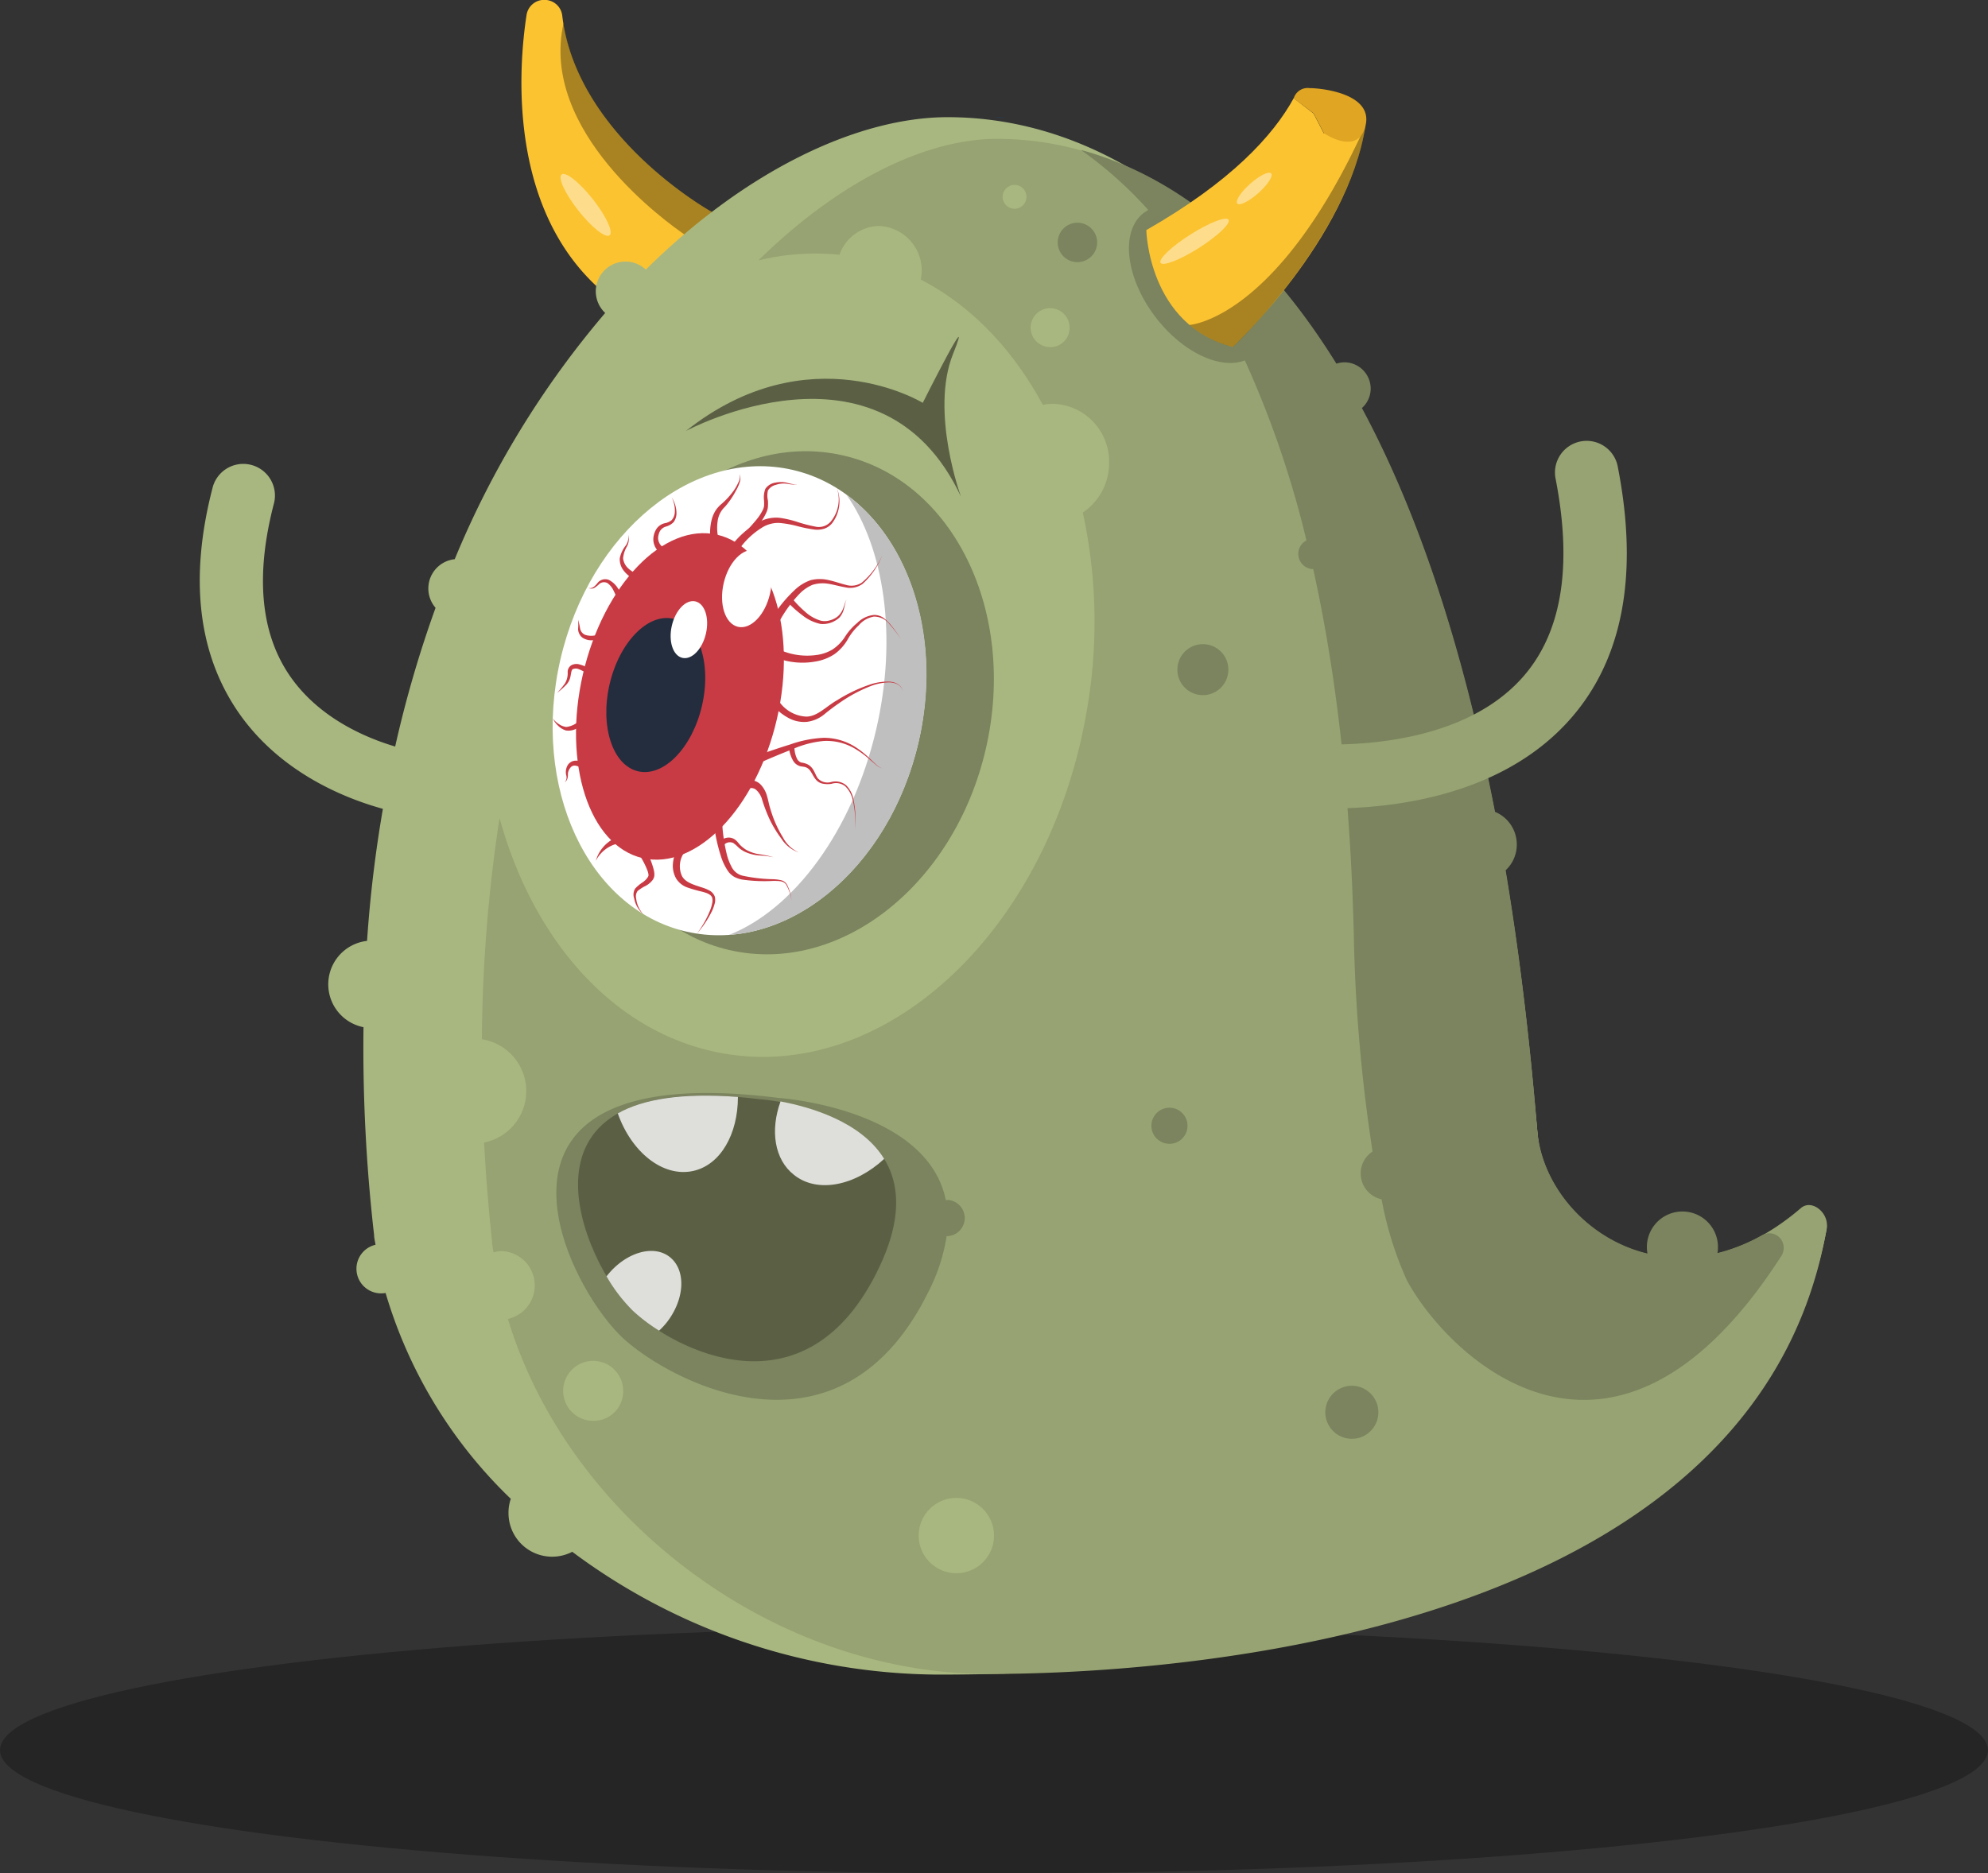 <svg xmlns="http://www.w3.org/2000/svg" viewBox="0 0 251.03 236.62"><rect x="0" y="0" width="251.03" height="236.62" fill="#333333" stroke="none"/><defs><style>.cls-1{opacity:0.28;}.cls-2{fill:#fcc331;}.cls-3{opacity:0.33;}.cls-14,.cls-4,.cls-8{fill:#fff;}.cls-4{opacity:0.44;}.cls-5{fill:#a8b780;}.cls-6{fill:#97a372;}.cls-7{fill:#7b845e;}.cls-9{fill:#c93b44;}.cls-10{fill:#242d3e;}.cls-11{fill:#bfbfbf;}.cls-12{fill:#5b6045;}.cls-13{fill:#1f467f;}.cls-14{opacity:0.8;}.cls-15{fill:#e0a522;}</style></defs><title>Asset 1</title><g id="Layer_2" data-name="Layer 2"><g id="VIRUS"><ellipse class="cls-1" cx="125.51" cy="221.05" rx="125.51" ry="15.57"/><path class="cls-2" d="M89.88,26.77S72.83,17.34,71,2a2.24,2.24,0,0,0-2-2h0a2.25,2.25,0,0,0-2.51,1.89c-1,6.47-2.69,26,11.18,36.2Z"/><path class="cls-3" d="M89.88,26.77l-3.23,3C84.17,28.1,68.09,16.59,71.16,2.94,73.52,17.73,89.88,26.77,89.88,26.77Z"/><ellipse class="cls-4" cx="73.94" cy="25.88" rx="1.16" ry="4.89" transform="translate(-0.13 51.37) rotate(-38.28)"/><path class="cls-5" d="M227.19,153.25c-18.19,14-31.59,5.53-32.71-6.66C185.4,47,150.05,14.8,119.66,14.8c-11.12,0-25.22,6.49-38.11,19.25a3.75,3.75,0,0,0-5.13,5.48,116.22,116.22,0,0,0-19,31.1A3.72,3.72,0,0,0,55,76.77a145.17,145.17,0,0,0-5.1,17.52c-3.72-1.1-9.69-3.62-13.35-9s-4.3-12.62-2-21.55a4,4,0,1,0-7.74-2C23.91,73,25,82.45,30,89.82c5.25,7.71,13.49,11,18.35,12.34-.92,5.32-1.61,10.88-2,16.68a5.52,5.52,0,0,0-.45,10.9A207.28,207.28,0,0,0,47.24,156c0,.41.12.81.18,1.22a3.11,3.11,0,0,0,.72,6.14,3.31,3.31,0,0,0,.55-.05,59.29,59.29,0,0,0,15.81,26,5.29,5.29,0,0,0-.29,1.74A5.51,5.51,0,0,0,72.26,196a77.93,77.93,0,0,0,46,15.51c16.65,0,101.65-.71,112.36-56.06A2.17,2.17,0,0,0,227.19,153.25Z"/><path class="cls-6" d="M227.4,152.59a31.36,31.36,0,0,1-3,2.29c-15,10.09-29.37-.76-30.29-12-7-85.68-33.35-117.27-57.74-123.92a39.44,39.44,0,0,0-10.49-1.42c-8.81,0-19.74,5.17-30.11,15.35A29.93,29.93,0,0,1,106,32.18a5.4,5.4,0,0,1,5-3.64,5.62,5.62,0,0,1,5.27,6.77c6.36,3.28,11.64,8.82,15.41,15.83A6.67,6.67,0,0,1,132.9,51a7.3,7.3,0,0,1,7.15,7.45,7.52,7.52,0,0,1-3.32,6.29,64.9,64.9,0,0,1,.52,24.93c-4.7,27.76-25.38,47.17-46.17,43.34-13.52-2.5-23.75-14.19-28-29.69a192.92,192.92,0,0,0-2.23,27.94,6.63,6.63,0,0,1,.28,13.05q.32,6.07,1,12.42c0,.49.13,1,.19,1.45a4.12,4.12,0,0,1,1.06-.16,4.34,4.34,0,0,1,.76,8.57c7.62,25.22,33.52,44.84,60.64,44.84,14.67,0,96.45-1.7,105.88-56.29C231,153.23,228.8,151.39,227.4,152.59ZM132.7,43.84a2.46,2.46,0,1,1,2.36-2.46A2.41,2.41,0,0,1,132.7,43.84ZM75.06,179.46a3.79,3.79,0,1,1,3.63-3.79A3.72,3.72,0,0,1,75.06,179.46Z"/><path class="cls-7" d="M225.13,157a1.81,1.81,0,0,0-2.6-1,22.64,22.64,0,0,1-5.66,2.27,3.68,3.68,0,0,0,.06-.57,4.49,4.49,0,1,0-8.9.63c-7.72-1.87-13.34-8.61-13.91-15.52-1-12-2.33-22.93-4-32.89a4.41,4.41,0,0,0,1.41-3.25,4.46,4.46,0,0,0-2.75-4.13c-4.22-21.77-10.06-38.46-16.81-51a3.29,3.29,0,0,0,1.11-2.46,3.33,3.33,0,0,0-3.33-3.32,3.39,3.39,0,0,0-1,.17c-9.84-15.89-21.26-24-32.28-27A50.06,50.06,0,0,1,145,26.53a4.94,4.94,0,0,0-.57.36c-3,2.29-2.32,8.19,1.49,13.17,3.41,4.45,8.17,6.66,11.27,5.46a125.61,125.61,0,0,1,7.78,22.74,1.92,1.92,0,0,0,.6,3.6h.25c2.77,12.47,4.68,27.67,5.13,46.21a203.33,203.33,0,0,0,2.37,27.37,3.31,3.31,0,0,0-1.46,2.24,3.35,3.35,0,0,0,2.6,3.8,44,44,0,0,0,3.2,10.24c5.19,9.62,26,30.08,47.32-3.16A1.83,1.83,0,0,0,225.13,157Z"/><ellipse class="cls-7" cx="99.3" cy="88.76" rx="32.05" ry="25.85" transform="translate(-9.5 165.59) rotate(-77.02)"/><ellipse class="cls-8" cx="93.38" cy="88.51" rx="29.92" ry="23.2" transform="translate(-13.85 159.62) rotate(-77.02)"/><ellipse class="cls-9" cx="85.87" cy="87.97" rx="20.96" ry="12.57" transform="translate(-19.15 151.88) rotate(-77.02)"/><ellipse class="cls-10" cx="82.81" cy="87.8" rx="9.89" ry="5.99" transform="translate(-21.35 148.76) rotate(-77.02)"/><ellipse class="cls-8" cx="86.99" cy="79.53" rx="3.66" ry="2.21" transform="translate(-10.05 146.43) rotate(-77.02)"/><ellipse class="cls-8" cx="94.31" cy="74.34" rx="4.96" ry="3" transform="translate(0.68 149.54) rotate(-77.02)"/><path class="cls-8" d="M70.87,82.9a3.59,3.59,0,0,1,.08-.35c0,.17-.08.32-.12.49Z"/><path class="cls-8" d="M70.83,83c-.23,1-.43,2-.59,3.07.14-.93.32-1.87.53-2.81Z"/><path class="cls-11" d="M116,93.72c-3.18,13.79-13.26,23.63-23.93,24.36,8.15-3.21,15.61-13.14,18.58-26,2.7-11.7,1-22.83-3.78-29.62C115,68.36,119,80.82,116,93.72Z"/><path class="cls-9" d="M94.36,98.58a1.83,1.83,0,0,1,1.75.58,3.4,3.4,0,0,1,.75,1.41c.15.5.22.94.35,1.38s.27.89.43,1.32a14.59,14.59,0,0,0,1.23,2.51,4.19,4.19,0,0,0,2,1.89,4.23,4.23,0,0,1-2.2-1.74,14.56,14.56,0,0,1-1.49-2.45,19.49,19.49,0,0,1-1-2.66,2.62,2.62,0,0,0-.64-1,.93.93,0,0,0-.83-.27Z"/><path class="cls-9" d="M95.69,95.4c1.35-.48,2.69-.94,4.06-1.36a14.66,14.66,0,0,1,4.23-.85,7.4,7.4,0,0,1,4.12,1.22,12,12,0,0,1,1.67,1.34l.77.73a2.31,2.31,0,0,0,.88.57,2.15,2.15,0,0,1-.91-.53l-.81-.69A11.54,11.54,0,0,0,108,94.59a7,7,0,0,0-4-1,12.5,12.5,0,0,0-4,1.07c-1.32.51-2.63,1.06-3.92,1.63Z"/><path class="cls-9" d="M98.32,88.51a4.41,4.41,0,0,0,3.49,2c1.42,0,2.54-1.32,3.9-2.07a19.34,19.34,0,0,1,4.21-2,7,7,0,0,1,2.31-.35,2.32,2.32,0,0,1,1.12.3,1.44,1.44,0,0,1,.66.92,1.44,1.44,0,0,0-.68-.88,2.49,2.49,0,0,0-1.11-.24,6.87,6.87,0,0,0-2.23.45,18.51,18.51,0,0,0-4,2.15c-.63.43-1.24.89-1.84,1.38a4.29,4.29,0,0,1-2.23,1,4.07,4.07,0,0,1-2.45-.54,6.5,6.5,0,0,1-1.91-1.6Z"/><path class="cls-9" d="M89.7,68.05a7.06,7.06,0,0,1,.17-2.43,4.23,4.23,0,0,1,.49-1.14,3.93,3.93,0,0,1,.82-.89,9.75,9.75,0,0,0,1.49-1.65,6.26,6.26,0,0,0,.56-1,1.41,1.41,0,0,0,.15-1.08,1.52,1.52,0,0,1,0,1.13,5.15,5.15,0,0,1-.46,1A10.36,10.36,0,0,1,91.55,64a3,3,0,0,0-.93,1.82,5.87,5.87,0,0,0,.07,2.09Z"/><path class="cls-9" d="M97.49,78a17.5,17.5,0,0,1,2.87-3.49,5.56,5.56,0,0,1,2-1.23,4.76,4.76,0,0,1,2.31,0c.75.16,1.44.42,2.14.59a2.39,2.39,0,0,0,2-.27,9.41,9.41,0,0,0,2.6-3.48,9.56,9.56,0,0,1-2.49,3.63,2.7,2.7,0,0,1-2.19.43c-.74-.13-1.45-.34-2.16-.45a4.23,4.23,0,0,0-2,.15,5,5,0,0,0-1.67,1.18,16.44,16.44,0,0,0-2.51,3.46Z"/><path class="cls-9" d="M98.66,82.16a8.47,8.47,0,0,0,4.36.58,5.23,5.23,0,0,0,2.09-.7,5.37,5.37,0,0,0,1.57-1.58,7.27,7.27,0,0,1,1.58-1.79,3.42,3.42,0,0,1,2.13-1,2.07,2.07,0,0,1,1.14.35,5.16,5.16,0,0,1,.87.81,15.11,15.11,0,0,1,1.37,1.91,15.22,15.22,0,0,0-1.42-1.86,2.47,2.47,0,0,0-2-1,3.2,3.2,0,0,0-1.92,1.11,7.17,7.17,0,0,0-1.41,1.81,6,6,0,0,1-1.63,1.81,6.07,6.07,0,0,1-2.29.92,9.25,9.25,0,0,1-4.88-.37Z"/><path class="cls-9" d="M92.37,68.93A10.64,10.64,0,0,1,96,65.85a4.56,4.56,0,0,1,2.42-.45,13.05,13.05,0,0,1,2.28.53,18.13,18.13,0,0,0,2.19.57,2,2,0,0,0,2-.61,4.4,4.4,0,0,0,.78-4.25,4.53,4.53,0,0,1-.58,4.42,2.13,2.13,0,0,1-1,.71,2.94,2.94,0,0,1-1.21.12,16.73,16.73,0,0,1-2.28-.46,13.28,13.28,0,0,0-2.21-.38,3.83,3.83,0,0,0-2,.49,9.85,9.85,0,0,0-3.17,3Z"/><path class="cls-9" d="M91.2,104.1a22,22,0,0,0,.57,3.79,6.93,6.93,0,0,0,.68,1.73,2.1,2.1,0,0,0,1.39,1,20.07,20.07,0,0,0,3.84.43,5.62,5.62,0,0,1,1,.14,1.16,1.16,0,0,1,.75.65,5.66,5.66,0,0,1,.52,1.89,5.66,5.66,0,0,0-.6-1.85c-.29-.66-1-.6-1.67-.62a19.49,19.49,0,0,1-4-.17,3.54,3.54,0,0,1-1-.36,2.5,2.5,0,0,1-.79-.76,7.15,7.15,0,0,1-.87-1.86,21.65,21.65,0,0,1-.86-3.91Z"/><path class="cls-9" d="M86.37,107.72a3,3,0,0,0-.29,2.85c.4.9,1.59,1.2,2.68,1.56a4.72,4.72,0,0,1,.84.36,1.42,1.42,0,0,1,.66.76,1.77,1.77,0,0,1-.05,1,4.57,4.57,0,0,1-.31.83A12.9,12.9,0,0,1,88,117.92a12.64,12.64,0,0,0,1.69-3,4.55,4.55,0,0,0,.23-.8,1.5,1.5,0,0,0,0-.76c-.17-.42-.75-.6-1.28-.74a15.73,15.73,0,0,1-1.7-.48A2.77,2.77,0,0,1,85.4,111a3.24,3.24,0,0,1-.43-1.9,4.64,4.64,0,0,1,.55-1.86Z"/><path class="cls-9" d="M81.66,107.56a10.46,10.46,0,0,1,.87,2.22,2.87,2.87,0,0,1,.1.63,1.16,1.16,0,0,1-.22.74,2.75,2.75,0,0,1-1,.8,5,5,0,0,0-.9.59,1.15,1.15,0,0,0-.18.94,3.48,3.48,0,0,0,.91,2,3.46,3.46,0,0,1-1.16-2,1.45,1.45,0,0,1,.12-1.24,5,5,0,0,1,.92-.78,2.32,2.32,0,0,0,.7-.7.47.47,0,0,0,.06-.34,2.68,2.68,0,0,0-.13-.48,10,10,0,0,0-1-1.93Z"/><path class="cls-9" d="M77.87,106.58a4.17,4.17,0,0,0-2.63,2.14,4.51,4.51,0,0,1,2.35-2.83Z"/><path class="cls-9" d="M83.64,70a2.13,2.13,0,0,1-1.13-2.12,2.58,2.58,0,0,1,.41-1.12,1.76,1.76,0,0,1,1-.67,1.92,1.92,0,0,0,.89-.39,1.62,1.62,0,0,0,.39-.88,3.58,3.58,0,0,0-.39-2,3.69,3.69,0,0,1,.61,2.06,1.9,1.9,0,0,1-.37,1.08,2.24,2.24,0,0,1-1,.56,1.34,1.34,0,0,0-.71.55,2.15,2.15,0,0,0-.24.9A1.47,1.47,0,0,0,84,69.28Z"/><path class="cls-9" d="M80.16,73.2a3.82,3.82,0,0,1-1.35-1.06,2.31,2.31,0,0,1-.55-1.63A3.8,3.8,0,0,1,78.94,69a1.79,1.79,0,0,0,.38-1.44,1.91,1.91,0,0,1-.2,1.54,3.55,3.55,0,0,0-.44,1.41,2,2,0,0,0,.58,1.21,3.25,3.25,0,0,0,1.17.75Z"/><path class="cls-9" d="M78,75.89a7.31,7.31,0,0,0-.5-1.24,2.42,2.42,0,0,0-.79-1,.92.92,0,0,0-1.12.19,3.55,3.55,0,0,1-.57.43.88.88,0,0,1-.71,0c.51.11.85-.27,1.14-.63a1.23,1.23,0,0,1,1.44-.39,2.93,2.93,0,0,1,1.1,1,8.17,8.17,0,0,1,.72,1.3Z"/><path class="cls-9" d="M76,80.67a4.07,4.07,0,0,1-1.24.2,2,2,0,0,1-1.24-.35A1.42,1.42,0,0,1,73,79.43a6.27,6.27,0,0,0,0-1.15,7.51,7.51,0,0,1,.25,1.12,1.12,1.12,0,0,0,.6.77,2.41,2.41,0,0,0,2-.19Z"/><path class="cls-9" d="M74.3,85.22A4.35,4.35,0,0,0,73,84.49a.92.92,0,0,0-.59,0c-.15,0-.23.19-.28.44s-.08.52-.17.8a2.14,2.14,0,0,1-.43.73,11.85,11.85,0,0,1-1.19,1.07,11.56,11.56,0,0,0,1-1.21,2.5,2.5,0,0,0,.34-1.45,1,1,0,0,1,.49-.86,1.38,1.38,0,0,1,1-.09,5.05,5.05,0,0,1,1.56.72Z"/><path class="cls-9" d="M73.66,91.53a5.35,5.35,0,0,1-1,.56,2.06,2.06,0,0,1-1.21.17,2.43,2.43,0,0,1-1-.62,2.63,2.63,0,0,1-.63-.89,2.52,2.52,0,0,0,.77.72,2.06,2.06,0,0,0,.92.35A2.81,2.81,0,0,0,73.18,91Z"/><path class="cls-9" d="M73.39,97a1.79,1.79,0,0,0-.78-.3A.66.66,0,0,0,72,97a1.33,1.33,0,0,0-.29.87,1.4,1.4,0,0,1-.08.53,1,1,0,0,1-.32.42.94.94,0,0,0,.18-.93,1.74,1.74,0,0,1,.12-1.1,1.2,1.2,0,0,1,1-.71,2.39,2.39,0,0,1,1.18.24Z"/><path class="cls-9" d="M100.32,94.14a3.49,3.49,0,0,0,.33,1.71.94.94,0,0,0,.55.47c.09,0,.3.05.47.1a1.78,1.78,0,0,1,.52.25c.65.48.74,1.22,1.1,1.66a1.67,1.67,0,0,0,1.64.45,2.1,2.1,0,0,1,1.91.4,3.4,3.4,0,0,1,.92,1.73,12.72,12.72,0,0,1,.21,3.89,12.49,12.49,0,0,0-.32-3.86,3.39,3.39,0,0,0-.92-1.63A1.86,1.86,0,0,0,105,99a3.08,3.08,0,0,1-1,0,1.51,1.51,0,0,1-.95-.5c-.47-.54-.63-1.22-1.1-1.49a1.2,1.2,0,0,0-.37-.15l-.48-.07a1.51,1.51,0,0,1-.94-.69,4.06,4.06,0,0,1-.55-2Z"/><path class="cls-9" d="M90.79,106.29a2.09,2.09,0,0,1,1-.48,1.37,1.37,0,0,1,1.08.28c.29.24.44.5.65.7a4.57,4.57,0,0,0,.69.54,4.83,4.83,0,0,0,1.69.57,12.25,12.25,0,0,1,1.8.38,11.18,11.18,0,0,0-1.82-.23,5.25,5.25,0,0,1-1.81-.46,3.59,3.59,0,0,1-.8-.53,5.27,5.27,0,0,0-.67-.58,1,1,0,0,0-1.26.34Z"/><path class="cls-9" d="M93.73,67.56a19.69,19.69,0,0,0,1.85-2,6,6,0,0,0,.72-1.11,1.53,1.53,0,0,0,.18-.56,4.82,4.82,0,0,0,0-.66,3.09,3.09,0,0,1,.16-1.48,1.86,1.86,0,0,1,1.26-.79,3.58,3.58,0,0,1,1.42,0,4.74,4.74,0,0,0,1.37.23,4.92,4.92,0,0,1-1.38-.1,3,3,0,0,0-1.34.15,1.59,1.59,0,0,0-1,.71,2.76,2.76,0,0,0,0,1.28,5.71,5.71,0,0,1,0,.73,2,2,0,0,1-.2.77,6.83,6.83,0,0,1-.74,1.26,21.1,21.1,0,0,1-1.84,2.17Z"/><path class="cls-9" d="M100,75.55a13.37,13.37,0,0,0,1.66,1.71,5.06,5.06,0,0,0,2,1.14,2.22,2.22,0,0,0,1.14-.05,2.66,2.66,0,0,0,1-.51,2.53,2.53,0,0,0,.67-1,5.66,5.66,0,0,0,.2-.58c.07-.17.08-.44.3-.5-.21.07-.2.33-.25.52s-.09.4-.15.59A2.59,2.59,0,0,1,106,78a3.12,3.12,0,0,1-2.37.81,5.45,5.45,0,0,1-2.3-1.09A13.53,13.53,0,0,1,99.41,76Z"/><path class="cls-12" d="M86.62,54.43s24.62-13.28,34.72,8.29c0,0-3.92-10.7-1-18s-3.82,6.16-3.82,6.16S102.17,42.07,86.62,54.43Z"/><path class="cls-13" d="M127,14.91l-1.5-.11A8.35,8.35,0,0,1,127,14.91Z"/><circle class="cls-7" cx="151.89" cy="84.58" r="3.22"/><circle class="cls-7" cx="136.05" cy="30.62" r="2.49"/><circle class="cls-7" cx="170.7" cy="178.38" r="3.35"/><circle class="cls-7" cx="147.67" cy="142.19" r="2.28"/><circle class="cls-5" cx="120.76" cy="193.95" r="4.76"/><circle class="cls-5" cx="128.11" cy="24.86" r="1.51"/><path class="cls-7" d="M119.68,151.58a1.9,1.9,0,0,0-.25,0c-2.37-11.63-21.07-12.9-21.07-12.9-41.6-5.26-26.76,24.09-19.45,30.55,6.25,5.53,27.17,16.45,38.29-6a23.15,23.15,0,0,0,2.33-7.1l.15,0a2.29,2.29,0,0,0,0-4.57Z"/><path class="cls-12" d="M95.94,138.84s24.37,1.52,15.13,21.13-26.16,10.31-31.2,5.56C74,160,62.15,134.61,95.94,138.84Z"/><path class="cls-14" d="M84.16,167.07a9.12,9.12,0,0,1-.94,1,22,22,0,0,1-3.35-2.55,20.58,20.58,0,0,1-3.28-4.31l.07-.09c2.32-2.93,5.87-4,7.94-2.33S86.47,164.14,84.16,167.07Z"/><path class="cls-14" d="M93.18,138.55c0,4.69-2.19,8.59-5.66,9.35-3.79.83-7.77-2.34-9.51-7.27C81.15,138.85,86,138,93.18,138.55Z"/><path class="cls-14" d="M111.65,146.37c-3.7,3.43-8.48,4.39-11.42,2-2.43-1.92-3-5.57-1.67-9.25C102.2,139.81,108.71,141.6,111.65,146.37Z"/><path class="cls-2" d="M172.43,15.82c-2.21,14.41-16.76,28-16.76,28-10.7-2.75-10.92-14.76-10.92-14.76,10.65-6.09,16-11.9,18.61-16.66l2.5,1.93,1.3,2.51Z"/><path class="cls-3" d="M172.43,15.82c-2.07,13.84-16.35,27.74-16.76,28a13.36,13.36,0,0,1-5.47-2.78S161.29,40.43,172.43,15.82Z"/><ellipse class="cls-4" cx="150.84" cy="30.48" rx="5.08" ry="1" transform="translate(7.16 85.59) rotate(-32.41)"/><ellipse class="cls-4" cx="158.37" cy="23.8" rx="2.86" ry="0.78" transform="translate(24.22 111.27) rotate(-41.65)"/><path class="cls-15" d="M163.36,12.42a1.84,1.84,0,0,1,2-1.29c1.51,0,8,.68,7.08,4.69s-5.27,1-5.27,1l-1.3-2.51Z"/><path class="cls-6" d="M168.08,102.11a47.81,47.81,0,0,1-5.19-.25,4,4,0,1,1,1-8h0c.18,0,18.77,2.07,28.09-8,5.14-5.54,6.65-14,4.47-25.29a4,4,0,1,1,7.85-1.52c2.7,13.9.51,24.76-6.49,32.29C189.11,100.71,175.49,102.11,168.08,102.11Z"/></g></g></svg>